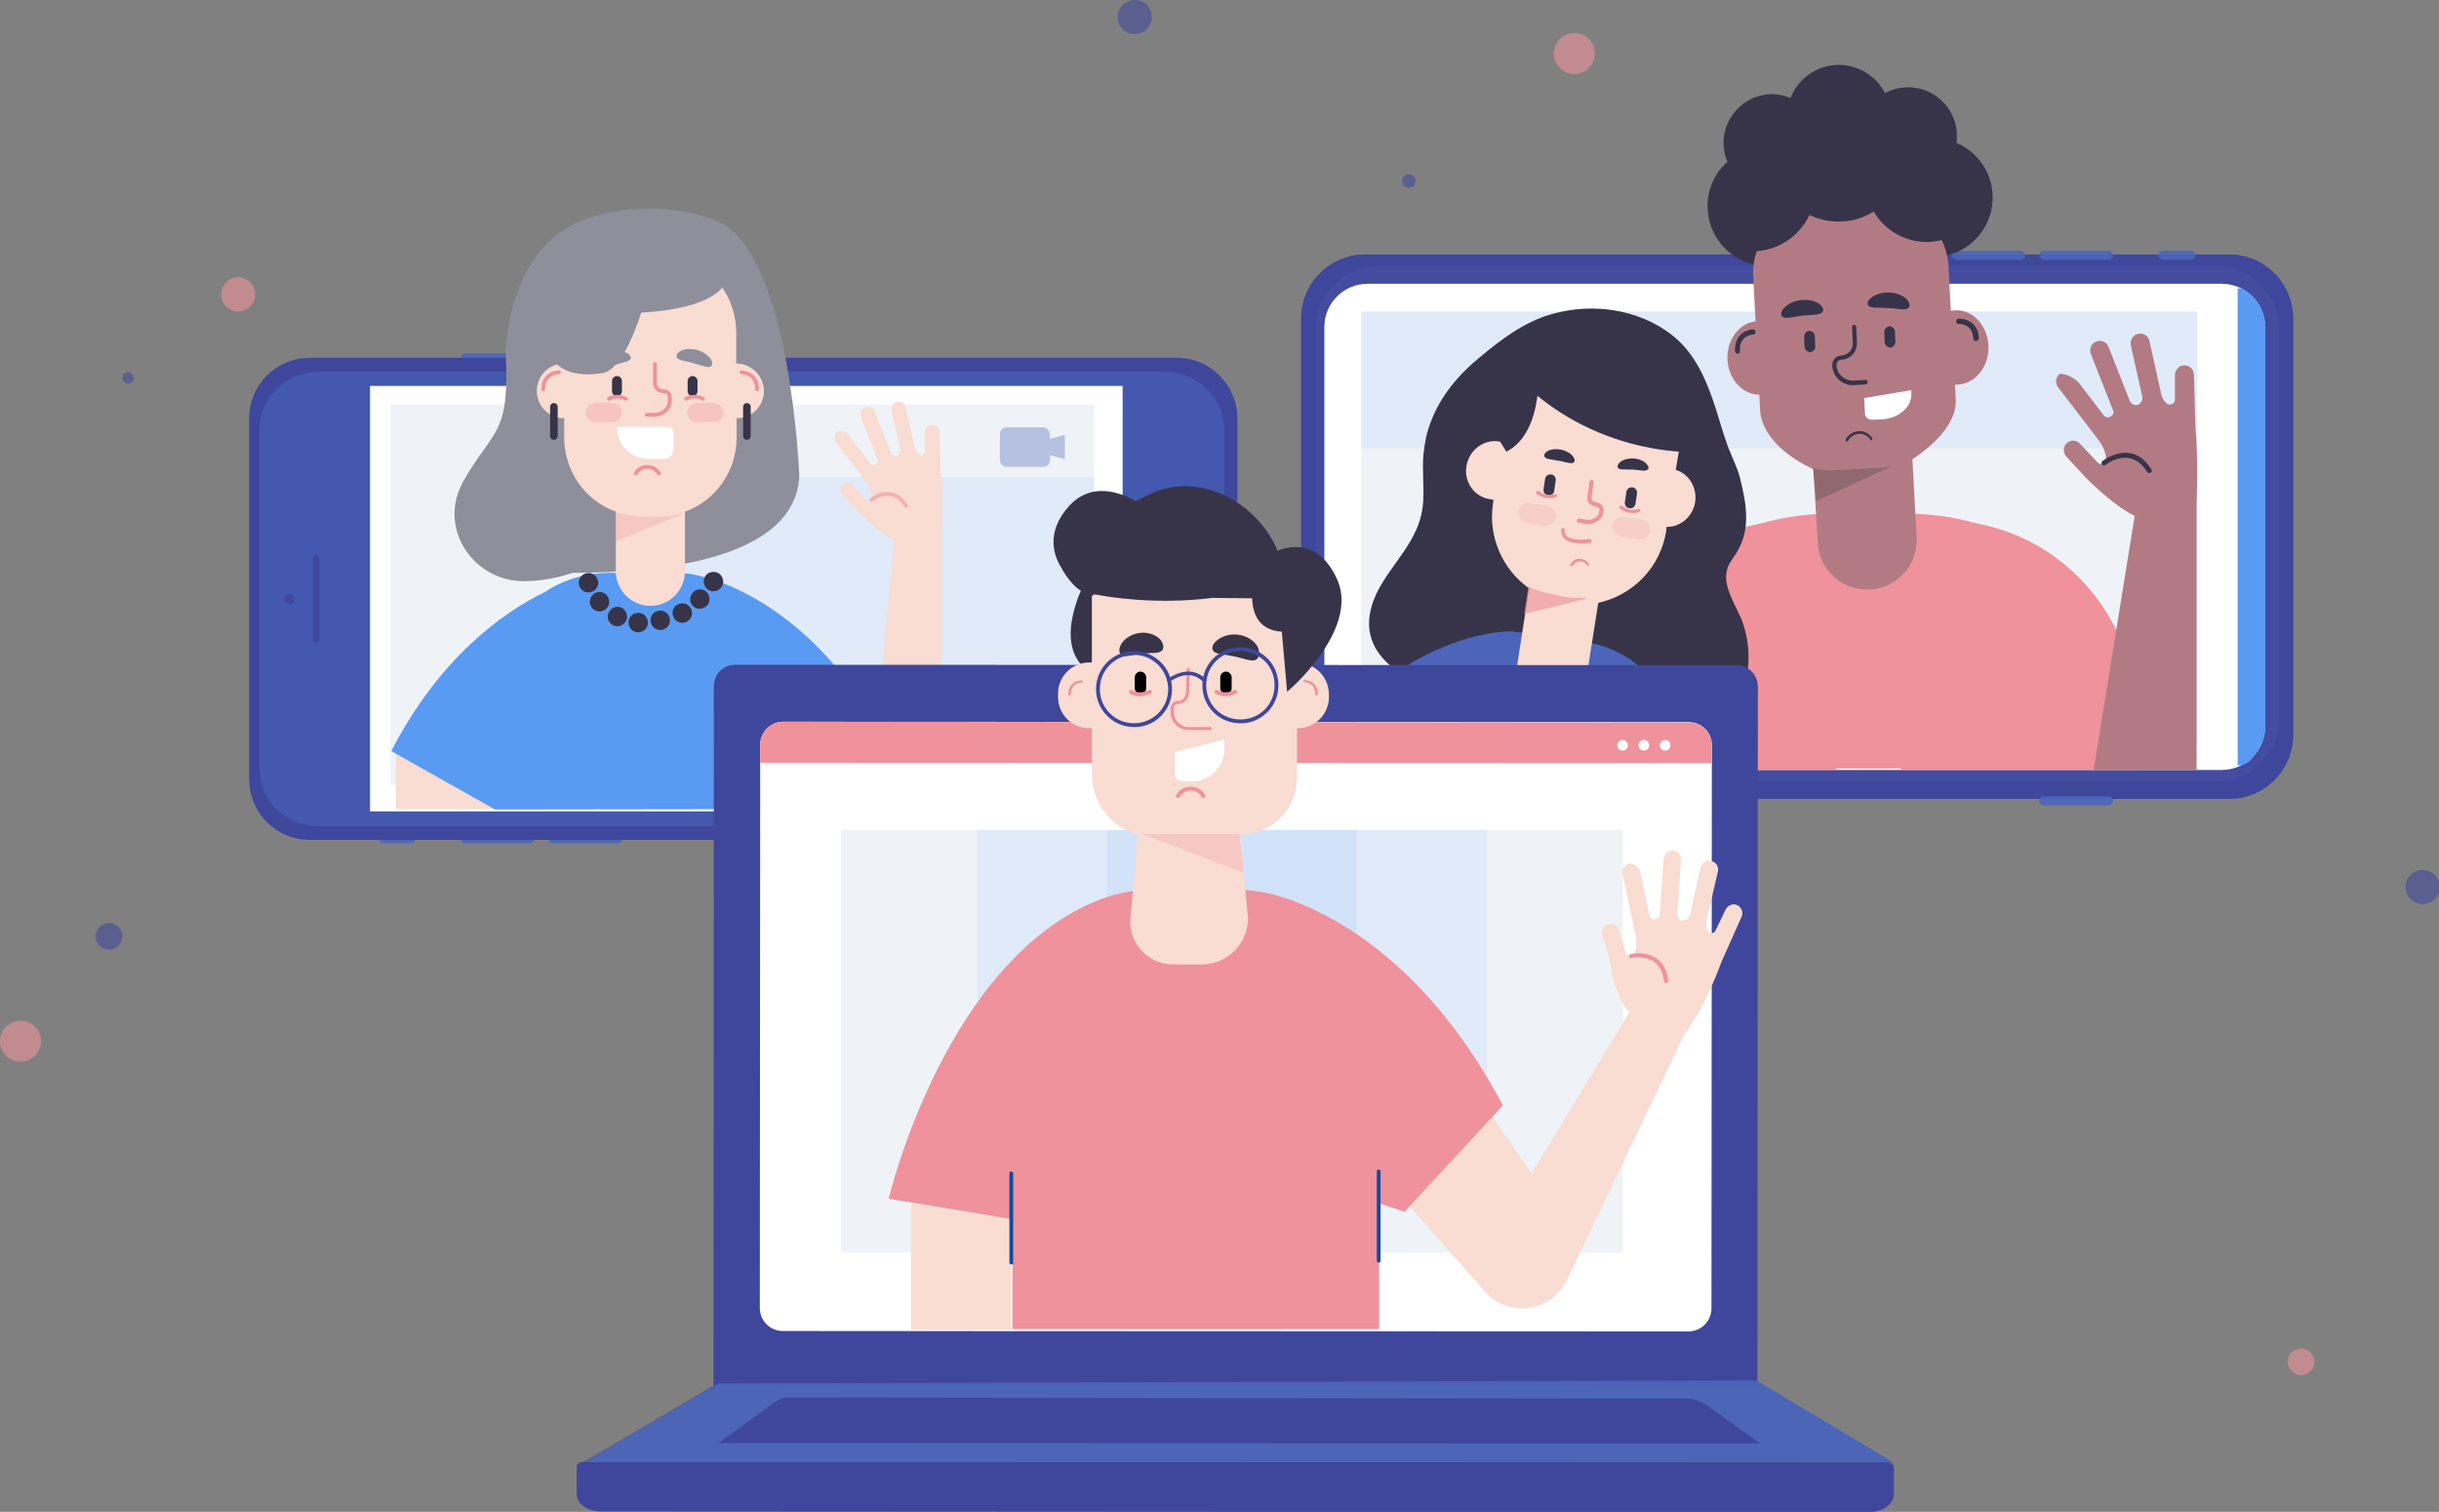 <?xml version="1.0" encoding="utf-8"?>
<!-- Generator: Adobe Illustrator 24.0.0, SVG Export Plug-In . SVG Version: 6.00 Build 0)  -->
<svg version="1.1" xmlns="http://www.w3.org/2000/svg" xmlns:xlink="http://www.w3.org/1999/xlink" x="0px" y="0px"
	 viewBox="0 0 642 398" style="enable-background:new 0 0 642 398;" xml:space="preserve">
<rect x="0" y="0" width="642" height="398" fill="#808080" stroke="none"/>
<style type="text/css">
	.st0{opacity:0.58;fill:#3E479B;}
	.st1{opacity:0.58;fill:#EF929C;}
	.st2{fill:#3E479B;}
	.st3{opacity:3.000000e-02;fill:#ECF1F7;}
	.st4{fill:#FFFFFF;}
	.st5{fill:#599AF2;}
	.st6{opacity:0.81;fill:#ECF1F7;}
	.st7{opacity:0.1;fill:#599AF2;}
	.st8{opacity:0.89;fill:#4C65BA;}
	.st9{clip-path:url(#SVGID_2_);}
	.st10{fill:#EF929C;}
	.st11{fill:#B27B84;}
	.st12{fill:#373449;}
	.st13{opacity:0.25;fill:#33322F;}
	.st14{fill:#4C65BA;}
	.st15{fill:#F9DCD2;}
	.st16{opacity:0.64;fill:#EF929C;}
	.st17{opacity:0.17;fill:#EF929C;}
	.st18{opacity:0.21;fill:#599AF2;}
	.st19{opacity:0.89;}
	.st20{opacity:0.35;fill:#4C65BA;}
	.st21{opacity:0.89;fill:#3E479B;}
	.st22{fill:#8F8F9B;}
	.st23{opacity:0.27;fill:#EF929C;}
	.st24{opacity:0.32;fill:#EF929C;}
	.st25{opacity:0.53;fill:#3E479B;}
	.st26{fill:#124CA0;}
	.st27{fill:none;}
</style>
<g id="BACKGROUND">
</g>
<g id="OBJECTS">
	<g>
		<circle class="st0" cx="637.7" cy="233.5" r="4.5"/>
		<circle class="st0" cx="298.7" cy="4.5" r="4.5"/>
		<circle class="st1" cx="605.7" cy="358.5" r="3.5"/>
		<circle class="st1" cx="62.7" cy="77.5" r="4.5"/>
		<circle class="st0" cx="28.7" cy="246.5" r="3.5"/>
		<circle class="st0" cx="33.7" cy="99.5" r="1.5"/>
		<path class="st1" d="M419.7,15.2c-0.6,2.9-3.5,4.8-6.4,4.2c-2.9-0.6-4.8-3.5-4.2-6.4c0.6-2.9,3.5-4.8,6.4-4.2
			C418.5,9.4,420.3,12.3,419.7,15.2z"/>
		<path class="st1" d="M10.7,275.2c-0.6,2.9-3.5,4.8-6.4,4.2c-2.9-0.6-4.8-3.5-4.2-6.4c0.6-2.9,3.5-4.8,6.4-4.2
			C9.5,269.4,11.3,272.3,10.7,275.2z"/>
		<path class="st0" d="M372.6,48c-0.2,1-1.2,1.6-2.1,1.4c-1-0.2-1.6-1.2-1.4-2.1c0.2-1,1.2-1.6,2.1-1.4
			C372.2,46.1,372.8,47.1,372.6,48z"/>
		<g>
			<g>
				<g>
					<path class="st2" d="M342.5,193.4V83.9c0-9.4,7.6-16.9,16.9-16.9h227.3c9.4,0,16.9,7.6,16.9,16.9v109.5
						c0,9.4-7.6,16.9-16.9,16.9H359.4C350.1,210.4,342.5,202.8,342.5,193.4z"/>
					<path class="st2" d="M342.5,193.4V83.9c0-9.4,7.6-16.9,16.9-16.9h227.3c9.4,0,16.9,7.6,16.9,16.9v109.5
						c0,9.4-7.6,16.9-16.9,16.9H359.4C350.1,210.4,342.5,202.8,342.5,193.4z"/>
					<path class="st3" d="M346.4,189.8V86.1c0-8.9,7.4-16,16.4-16h220.6c9.1,0,16.4,7.2,16.4,16v103.7c0,8.9-7.4,16-16.4,16H362.8
						C353.7,205.9,346.4,198.7,346.4,189.8z"/>
					<path class="st4" d="M348.6,191.3V86.1c0-6.3,5.1-11.4,11.4-11.4h224.8c6.3,0,11.4,5.1,11.4,11.4v105.2
						c0,6.3-5.1,11.4-11.4,11.4H360.1C353.7,202.8,348.6,197.6,348.6,191.3z"/>
					<path class="st5" d="M589,201.5c1.5,0,3.1-0.6,4.1-2.3c2-2.1,3.2-4.9,3.2-8V86.1c0-4.4-2.5-8.2-6.1-10.1
						c-0.4-0.1-0.8-0.1-1.2-0.1V201.5z"/>
					<rect x="358.3" y="82" class="st6" width="220" height="114"/>
					<rect x="358.3" y="82" class="st7" width="220" height="36"/>
				</g>
				<g>
					<path class="st8" d="M568.1,67.2L568.1,67.2c0-0.6,0.5-1.2,1.2-1.2h7.4c0.6,0,1.2,0.5,1.2,1.2l0,0c0,0.6-0.5,1.2-1.2,1.2h-7.4
						C568.6,68.3,568.1,67.8,568.1,67.2z"/>
					<path class="st8" d="M536.8,210.8L536.8,210.8c0-0.6,0.5-1.2,1.2-1.2h17c0.6,0,1.2,0.5,1.2,1.2l0,0c0,0.6-0.5,1.2-1.2,1.2h-17
						C537.3,212,536.8,211.5,536.8,210.8z"/>
					<path class="st8" d="M536.8,67.2L536.8,67.2c0-0.6,0.5-1.2,1.2-1.2h17c0.6,0,1.2,0.5,1.2,1.2l0,0c0,0.6-0.5,1.2-1.2,1.2h-17
						C537.3,68.3,536.8,67.8,536.8,67.2z"/>
					<path class="st8" d="M513.7,67.2L513.7,67.2c0-0.6,0.5-1.2,1.2-1.2h17c0.6,0,1.2,0.5,1.2,1.2l0,0c0,0.6-0.5,1.2-1.2,1.2h-17
						C514.3,68.3,513.7,67.8,513.7,67.2z"/>
				</g>
			</g>
			<g>
				<defs>
					<path id="SVGID_1_" d="M348.6,191.3V86.1c0-6.3,5.1-11.4,11.4-11.4h83.5l3.7-59.6l77-4l1.5,63.6h59.1c6.3,0,11.4,5.1,11.4,11.4
						v105.2c0,6.3-5.1,11.4-11.4,11.4H360.1C353.7,202.8,348.6,197.6,348.6,191.3z"/>
				</defs>
				<clipPath id="SVGID_2_">
					<use xlink:href="#SVGID_1_"  style="overflow:visible;"/>
				</clipPath>
				<g class="st9">
					<g>
						<path class="st10" d="M523.5,138.5c-1.4-0.3-2.7-0.7-4-0.9c-4.2-1.2-9.1-2-14.3-2.3l0,0c-0.2,0-0.2,0-0.1,0
							c-1.3-0.1-2.6-0.1-4-0.1l-3.9,0l-5.3,0l-5.3,0l-3.9,0c-1.3,0-2.7,0-4,0.1c0.1,0,0.1,0-0.1,0l0,0c-5.2,0.3-10.1,1.1-14.3,2.3
							c-1.3,0.3-2.6,0.6-4,0.9c-21.3,5.3-36.8,24-39,46c-0.2,0.4-0.4,0.8-0.6,1.2l0.5,0.3c-0.1,1.5-0.2,3-0.1,4.5l0.1,12.5h62
							l0.2-0.7l16.9,0l0.2,0.7h62l0.1-12.5C563,165.9,546.7,144.3,523.5,138.5z"/>
						<g>
							<path class="st11" d="M561.9,135.8c-5.9-2.8-13-10.2-13-10.2l-4.9-5.3c-0.9-0.9-1-2.3-0.3-3.3c1-1.3,2.8-1.3,3.8-0.2
								c0,0,2.8,3,4.7,5c0.8,0.8,2.2,0.3,2.2-0.9c-0.1-1.7-0.8-3.3-1.6-4.5c0,0-11.1-14.5-11.1-14.5c-0.8-1.1-0.6-2.7,0.5-3.5h0
								c1.7,0,4,1.1,5.1,2.5l6.5,8.5c0.3,0.4,1,0.6,1.5,0.4l0.3-0.2c0.6-0.3,0.9-1,0.6-1.6l-5.8-14.7c-0.5-1.2-0.1-2.6,1-3.2
								c1.4-0.8,3.1-0.2,3.6,1.2l5.6,14.2c0.3,0.8,1.2,1.3,2,1.1c0.9-0.3,1.5-1.2,1.3-2.2l-3-13.4c-0.3-1.2,0.3-2.5,1.5-3
								c1.5-0.6,3.1,0.3,3.4,1.8l3.1,14c0.2,0.9,0.7,1.8,1.4,2.4c0.8,0.7,2.2,0.1,2.2-1l0-6.4c0-1.3,0.9-2.5,2.2-2.6
								c1.5-0.2,2.8,1,2.8,2.5l0.4,14.1c0.8,8.6,0.3,19.1,0.3,19.1l0,93.6c0,11.7-11.6,20-22.7,16.2v0c-4.6,3-10.6-0.8-9.7-6.3
								L561.9,135.8z"/>
							<path class="st12" d="M566,124.5C566,124.5,566.1,124.5,566,124.5c0.4-0.2,0.5-0.6,0.3-0.9c-1.5-2.5-3.5-4-5.7-4.3
								c-3.8-0.6-7.1,2-7.2,2.1c-0.3,0.2-0.3,0.6-0.1,0.9c0.2,0.3,0.6,0.3,0.9,0.1c0,0,3-2.4,6.2-1.8c1.9,0.3,3.5,1.6,4.9,3.8
								C565.4,124.5,565.7,124.6,566,124.5z"/>
						</g>
					</g>
					<g>
						<g>
							<path class="st12" d="M449.5,55.1c-0.3-5,1.8-9.5,5.2-12.5c-0.6-1.3-0.9-2.7-1-4.3c-0.4-7.1,5.1-13.1,12.1-13.5
								c2-0.1,3.8,0.3,5.5,1c1.9-4.9,6.5-8.4,12-8.7s10.5,2.8,12.9,7.4c1.6-0.9,3.5-1.4,5.4-1.5c7.1-0.4,13.1,5.1,13.5,12.1
								c0,0.8,0,1.7-0.1,2.5c5.3,2.3,9.2,7.4,9.5,13.6c0.4,8.1-5.4,15.1-13.3,16.3c0.4,8.5-46.1,10.9-46.6,2.5
								C456.7,69.8,449.9,63.4,449.5,55.1z"/>
						</g>
						<g>
							<path class="st11" d="M523.4,90.9c-0.3-5.3-4.2-9.5-8.8-9.2l-1.1,0.1l-0.6-11.6c-0.1-2.5-0.8-4.9-1.8-7c-1,0.2-2,0.4-3,0.5
								c-6.3,0.3-11.9-2.9-14.9-8c-2.4,1.5-5.3,2.5-8.3,2.6c-3.1,0.2-6-0.5-8.6-1.7c-2.5,5.3-7.7,9.1-13.9,9.5
								c-0.7,2.2-1.1,4.5-0.9,6.9l0.6,11.6c-4.4,0.5-7.6,4.9-7.4,10.1c0.3,5.2,4,9.2,8.4,9.2l0.2,4.1c0.4,6.9,7.4,12.5,14,15.5
								l1.2,19.5c0.4,6.9,6.1,12.2,13,12.2c7.5,0,13.4-6.3,13-13.7l-1.1-20.6c5.6-3.7,11.7-9.5,11.4-15.6l-0.2-4l1.1-0.1
								C520.2,100.8,523.7,96.2,523.4,90.9z"/>
							<path class="st13" d="M482.7,123.8c-1.9,0.1-3.7-0.1-5.5-0.6l0.9,8.7l19.7-9.1c-0.7,0.1-1.5,0.2-2.3,0.3L482.7,123.8z"/>
						</g>
						<g>
							<g>
								<path class="st12" d="M492.6,115.9c-0.1,0-0.2,0-0.3-0.2c-0.7-1-1.8-1.6-3-1.5c-1.2,0.1-2.3,0.8-2.8,1.8
									c-0.1,0.2-0.3,0.2-0.5,0.2c-0.2-0.1-0.2-0.3-0.2-0.5c0.7-1.3,2-2.1,3.4-2.2s2.8,0.6,3.6,1.8c0.1,0.2,0.1,0.4-0.1,0.5
									C492.7,115.9,492.6,115.9,492.6,115.9z"/>
								<path class="st12" d="M457.4,93.1c-0.4,0-0.7-0.3-0.7-0.7c-0.2-4.3,3-5.6,4.7-5.7c0.4,0,0.7,0.3,0.7,0.7
									c0,0.4-0.3,0.7-0.7,0.7c-0.4,0-3.6,0.3-3.4,4.2C458.1,92.8,457.8,93.1,457.4,93.1z"/>
								<path class="st12" d="M520.1,89.8c-0.4,0-0.7-0.3-0.7-0.7c-0.2-4-3.7-3.8-3.8-3.8c-0.4,0-0.7-0.3-0.7-0.7
									c0-0.4,0.3-0.7,0.7-0.7c1.7-0.1,5.1,0.9,5.3,5.1C520.8,89.5,520.5,89.8,520.1,89.8z"/>
								<path class="st12" d="M476.5,92.7L476.5,92.7c-0.8,0-1.4-0.6-1.5-1.3l-0.1-2.8c0-0.8,0.6-1.4,1.3-1.5l0,0
									c0.8,0,1.4,0.6,1.5,1.3l0.1,2.8C477.9,91.9,477.3,92.6,476.5,92.7z"/>
								<path class="st12" d="M497.6,91.5L497.6,91.5c-0.8,0-1.4-0.6-1.5-1.3l-0.1-2.8c0-0.8,0.6-1.4,1.3-1.5l0,0
									c0.8,0,1.4,0.6,1.5,1.3l0.1,2.8C498.9,90.8,498.3,91.5,497.6,91.5z"/>
								<g>
									<path class="st12" d="M479.4,82.4c-0.6,0.4-1.5,0.4-2.4,0.5c-0.9,0.1-1.7,0.1-2.5,0.2c-0.8,0.1-1.6,0.2-2.5,0.4
										c-0.8,0.1-1.7,0.3-2.4,0.1c-0.7-0.2-1.1-0.9-0.4-2c0.6-1,2.3-2.3,4.8-2.6c2.5-0.3,4.5,0.5,5.3,1.4
										C480.2,81.3,480,82.1,479.4,82.4z"/>
								</g>
								<g>
									<path class="st12" d="M501.9,81.3c-0.7,0.3-1.6,0.1-2.4,0c-0.9-0.1-1.7-0.2-2.5-0.2c-0.8,0-1.6-0.1-2.5-0.1
										c-0.9,0-1.8,0-2.4-0.3c-0.6-0.3-0.8-1.1,0.1-2c0.8-0.9,2.8-1.8,5.3-1.7c2.5,0.2,4.2,1.3,4.8,2.3
										C503,80.3,502.6,81.1,501.9,81.3z"/>
								</g>
								<path class="st4" d="M495.3,110.4l-2.3,0.1c-1.1,0.1-2-0.6-2.1-1.5l-0.2-4.2l12.4-2.1l0,0.7
									C503.4,107.1,499.8,110.2,495.3,110.4z"/>
							</g>
							<path class="st12" d="M491.1,101.2l-3.1,0.2c-3,0.2-5.6-2.2-5.7-5.2c-0.1-1.4,1-2.6,2.4-2.6c1.7-0.1,3.1-1.6,3-3.3l-0.2-4.2
								c0-0.3,0.2-0.6,0.5-0.6c0.3,0,0.6,0.2,0.6,0.5l0.2,4.2c0.1,2.4-1.7,4.4-4.1,4.5c-0.8,0-1.3,0.7-1.3,1.4
								c0.1,2.4,2.2,4.2,4.5,4.1l3.1-0.2c0.3,0,0.6,0.2,0.6,0.5C491.6,100.9,491.4,101.1,491.1,101.2z"/>
						</g>
					</g>
				</g>
				<g class="st9">
					<path class="st12" d="M459.3,180.3c1.7-6.2,1.1-13.3-1.6-18.8c-1.8-3.9-4.5-8.2-2.8-12.4c0.5-1.3,1.5-2.4,2.2-3.6
						c3.8-6.1,2.6-12.8,1-19.3c-0.7-3-2.2-5.8-3.3-8.7c-1.2-3.3-2.1-6.6-3.2-10c-1.9-5.9-4.2-11.7-8.3-16.3c-3.8-4.2-9-7.1-14.4-8.6
						c-6.8-1.9-14-1.8-20.8,0.2c-6.9,2-12.9,6.5-18.4,11.1c-5.7,4.6-10.7,10.5-13.2,17.5c-1,2.6-1.5,5.3-1.8,8.1
						c-0.4,4.3,0.2,8.5-0.1,12.8c-0.6,8.6-6.3,14-10.6,20.9c-2.6,4.1-4.4,9.1-3.3,13.9c1.5,6.5,7.7,10.5,13.6,13.4
						c13.3,6.5,27.6,11,42.2,13.5c11.6,2,26.3,4.6,36.5-3.5C456.1,187.9,458.2,184.3,459.3,180.3z"/>
					<g>
						<g>
							<g>
								<path class="st14" d="M455.2,202.3c-7.4-13.4-16.3-21.6-23.2-26.4c-3.2-2.9-7.1-5-11.4-6.2l0,0c-0.2,0-0.2,0-0.1,0
									c-1.1-0.3-2.2-0.5-3.3-0.7l-3.3-0.5l-8.7-1.3l-3.3-0.5c-1.1-0.2-2.3-0.3-3.4-0.3l0.1-0.2c0,0-28.6-1.7-55.4,34.8
									C343.3,201,458,207.4,455.2,202.3z"/>
							</g>
						</g>
					</g>
					<g>
						<g>
							<path class="st15" d="M404.7,104.2c-0.8,6-3,12.1-8.2,14.7l-1.6-2.6l-0.4-0.1c-4-0.6-7.8,2.3-8.5,6.5v0
								c-0.7,4.2,2.1,8.1,6.1,8.7l1,0.2l-0.1,0.9c-1.4,8.9,2.6,17.5,9.5,22.4l-3,19.3c-0.8,5.1,2.7,9.8,7.7,10.6
								c5.1,0.8,9.8-2.7,10.6-7.7l2.9-18.4c9.1-2,16.4-9.3,17.9-19l0.1-1c3.6,0.1,6.9-2.7,7.5-6.5l0,0c0.6-3.9-1.7-7.5-5.1-8.5
								l0.8-4.8C423.5,117.5,410.9,109.3,404.7,104.2z"/>
						</g>
						<g>
							<path class="st16" d="M411.2,157l-4.5-1c-1.6-0.3-3-0.9-4.4-1.6l-1.1,7.2l16.4-4l-0.3-0.3C415.4,157.5,413.3,157.4,411.2,157
								z"/>
							<g>
								<g>
									<g>
										<path class="st17" d="M426.7,141.3l4.6,0.7c1.5,0.2,2.8-0.8,3-2.2l0,0c0.2-1.5-0.8-2.8-2.2-3l-4.6-0.7
											c-1.5-0.2-2.8,0.8-3,2.2l0,0C424.3,139.8,425.3,141.1,426.7,141.3z"/>
										<path class="st17" d="M402,137.7l4.6,0.7c1.5,0.2,2.8-0.8,3-2.2l0,0c0.2-1.5-0.8-2.8-2.2-3l-4.6-0.7
											c-1.5-0.2-2.8,0.8-3,2.2l0,0C399.5,136.1,400.5,137.5,402,137.7z"/>
										<path class="st10" d="M417.8,138c-0.2,0-0.4,0-0.5-0.1l-1.7-0.3c-0.3,0-0.5-0.3-0.5-0.6c0-0.3,0.3-0.5,0.6-0.5l1.7,0.3
											c0.9,0.1,1.7,0,2.4-0.4c0.6-0.4,1-0.9,1.1-1.5l0.1-0.8c0-0.2-0.1-0.3-0.2-0.4c-0.2-0.2-0.4-0.3-0.7-0.3
											c-1.4-0.2-2.5-1.3-2.3-2.5l0.6-4.1c0-0.3,0.3-0.5,0.6-0.5c0.3,0,0.5,0.3,0.5,0.6l-0.6,4.1c-0.1,0.6,0.5,1.1,1.4,1.3
											c0.5,0.1,1,0.3,1.3,0.6c0.4,0.4,0.5,0.9,0.5,1.3l-0.1,0.8c-0.1,0.9-0.7,1.8-1.7,2.3C419.6,137.8,418.7,138,417.8,138z"/>
										<g>
											<path class="st12" d="M428.9,133.8L428.9,133.8c0.8,0.1,1.5-0.4,1.6-1.2l0.4-2.7c0.1-0.8-0.4-1.5-1.2-1.6l0,0
												c-0.8-0.1-1.5,0.4-1.6,1.2l-0.4,2.7C427.6,133,428.1,133.7,428.9,133.8z"/>
										</g>
										<g>
											<path class="st12" d="M407.5,130.4L407.5,130.4c0.8,0.1,1.5-0.4,1.6-1.2l0.4-2.7c0.1-0.8-0.4-1.5-1.2-1.6l0,0
												c-0.8-0.1-1.5,0.4-1.6,1.2l-0.4,2.7C406.2,129.6,406.7,130.3,407.5,130.4z"/>
										</g>
										<path class="st10" d="M426.8,133.1c0.1,0,0.2,0,0.2,0.1c2.1,1.6,4.1,0.8,4.1,0.8c0.2-0.1,0.5,0,0.6,0.2
											c0.1,0.2,0,0.5-0.2,0.6c-0.1,0-2.5,1-5.1-0.9c-0.2-0.2-0.2-0.4-0.1-0.6C426.5,133.2,426.6,133.1,426.8,133.1z"/>
										<path class="st10" d="M404.9,129.2c0.1,0,0.2,0,0.2,0.1c2.1,1.6,4.1,0.8,4.1,0.8c0.2-0.1,0.5,0,0.6,0.2
											c0.1,0.2,0,0.5-0.2,0.6c-0.1,0-2.5,1-5.1-0.9c-0.2-0.2-0.2-0.4-0.1-0.6C404.6,129.2,404.7,129.2,404.9,129.2z"/>
									</g>
									<path class="st10" d="M411.4,139c-0.3,0-0.5,0.2-0.5,0.5c0,1,0.3,1.8,1,2.4c2,1.7,6.4,1,6.6,1c0.3,0,0.5-0.3,0.4-0.6
										c0-0.3-0.3-0.5-0.6-0.4c0,0-4.1,0.7-5.8-0.7c-0.5-0.4-0.7-0.9-0.6-1.6C411.9,139.2,411.7,139,411.4,139
										C411.4,139,411.4,139,411.4,139z"/>
								</g>
								<g>
									<g>
										<path class="st12" d="M413.9,121.9c-0.5,0.1-1.2-0.1-1.8-0.2c-0.6-0.2-1.2-0.3-1.8-0.4c-0.5-0.1-1.2-0.2-1.8-0.3
											c-0.6-0.1-1.3-0.2-1.7-0.5c-0.4-0.3-0.5-0.9,0.2-1.5c0.7-0.6,2.2-1,4-0.6c1.8,0.4,3,1.4,3.3,2.2
											C414.7,121.2,414.4,121.8,413.9,121.9z"/>
									</g>
								</g>
								<g>
									<g>
										<path class="st12" d="M433.4,123.8c-0.5,0.2-1.2,0.1-1.8,0c-0.6-0.1-1.3-0.1-1.8-0.2c-0.6,0-1.2,0-1.8,0
											c-0.6,0-1.3,0-1.8-0.2c-0.5-0.2-0.6-0.8,0-1.5c0.6-0.7,2-1.3,3.8-1.2c1.8,0.1,3.1,0.9,3.6,1.7
											C434.2,123,433.9,123.6,433.4,123.8z"/>
									</g>
								</g>
							</g>
						</g>
						<path class="st10" d="M417.9,149c0.1,0,0.1,0,0.2,0c0.2-0.1,0.2-0.3,0.1-0.5c-0.5-0.9-1.4-1.4-2.4-1.4c-1,0-1.9,0.5-2.4,1.4
							c-0.1,0.2,0,0.4,0.1,0.5c0.2,0.1,0.4,0,0.5-0.1c0.4-0.7,1.1-1.1,1.9-1.1c0.8,0,1.5,0.4,1.9,1.1
							C417.7,148.9,417.8,149,417.9,149z"/>
					</g>
				</g>
			</g>
		</g>
		<g>
			<g>
				<g>
					<path class="st8" d="M109.4,220.8L109.4,220.8c0,0.6-0.5,1.2-1.2,1.2h-7.4c-0.6,0-1.2-0.5-1.2-1.2l0,0c0-0.6,0.5-1.2,1.2-1.2
						h7.4C108.9,219.7,109.4,220.2,109.4,220.8z"/>
					<path class="st8" d="M140.7,94.2L140.7,94.2c0,0.6-0.5,1.2-1.2,1.2h-17c-0.6,0-1.2-0.5-1.2-1.2l0,0c0-0.6,0.5-1.2,1.2-1.2h17
						C140.2,93,140.7,93.5,140.7,94.2z"/>
					<path class="st8" d="M140.7,220.8L140.7,220.8c0,0.6-0.5,1.2-1.2,1.2h-17c-0.6,0-1.2-0.5-1.2-1.2l0,0c0-0.6,0.5-1.2,1.2-1.2h17
						C140.2,219.7,140.7,220.2,140.7,220.8z"/>
					<path class="st8" d="M163.8,220.8L163.8,220.8c0,0.6-0.5,1.2-1.2,1.2h-17c-0.6,0-1.2-0.5-1.2-1.2l0,0c0-0.6,0.5-1.2,1.2-1.2h17
						C163.3,219.7,163.8,220.2,163.8,220.8z"/>
				</g>
				<path class="st2" d="M325.7,110.1v95.1c0,8.8-7.1,15.9-15.9,15.9H81.5c-8.8,0-15.9-7.1-15.9-15.9v-95.1
					c0-8.8,7.1-15.9,15.9-15.9h228.3C318.6,94.2,325.7,101.4,325.7,110.1z"/>
				<path class="st18" d="M322.2,112.9v89.6c0,8.3-6.9,15-15.5,15H83.8c-8.6,0-15.5-6.7-15.5-15v-89.6c0-8.3,6.9-15,15.5-15h222.9
					C315.3,98,322.2,104.7,322.2,112.9z"/>
				<rect x="97.4" y="101.6" class="st4" width="198.1" height="112"/>
				<g>
					<g>
						<g class="st19">
							<path class="st2" d="M76.2,156.3c0.8,0,1.4,0.6,1.4,1.4c0,0.8-0.6,1.4-1.4,1.4c-0.8,0-1.4-0.6-1.4-1.4
								C74.9,156.9,75.5,156.3,76.2,156.3z"/>
						</g>
						<g class="st19">
							<path class="st2" d="M84.1,147.1v21.2c0,0.5-0.4,0.9-0.9,0.9l0,0c-0.5,0-0.9-0.4-0.9-0.9v-21.2c0-0.5,0.4-0.9,0.9-0.9l0,0
								C83.7,146.2,84.1,146.6,84.1,147.1z"/>
						</g>
					</g>
				</g>
				<g>
					<rect x="102.8" y="106.5" class="st6" width="185.2" height="100.1"/>
					<rect x="173.2" y="125.6" class="st7" width="114.8" height="62.1"/>
					<path class="st20" d="M280,114.6l-3.6,0.9c-0.1,0-0.1,0.1-0.1,0.1v-1.3c0-1-0.8-1.8-1.8-1.8H265c-1,0-1.8,0.8-1.8,1.8v6.8
						c0,1,0.8,1.8,1.8,1.8h9.6c1,0,1.8-0.8,1.8-1.8v-1.3c0,0.1,0,0.1,0.1,0.1l3.6,0.9c0.1,0,0.2,0,0.2-0.1v-6
						C280.2,114.6,280.1,114.6,280,114.6z"/>
				</g>
				<path class="st21" d="M310.6,172.7h-0.8c-2,0-3.6-1.6-3.6-3.6v-22.8c0-2,1.6-3.6,3.6-3.6h0.8c2,0,3.6,1.6,3.6,3.6v22.8
					C314.2,171.1,312.6,172.7,310.6,172.7z"/>
			</g>
			<g>
				<g>
					<g>
						<path class="st15" d="M247.6,124.5l-0.3-10.7c0-1.1-1-2-2.1-1.9c-1,0.1-1.7,1-1.7,2l0,4.9c0,0.9-1,1.3-1.6,0.8
							c-0.5-0.5-0.9-1.1-1.1-1.8l-2.4-10.6c-0.2-1.1-1.4-1.7-2.5-1.4c-0.9,0.3-1.4,1.4-1.2,2.3l2.3,10.2c0.2,0.8-0.3,1.5-1.1,1.7
							c-0.6,0.1-1.2-0.2-1.4-0.8l-4.3-10.9c-0.4-1-1.6-1.5-2.7-1c-0.9,0.5-1.2,1.6-0.9,2.5l4.4,11.2c0.2,0.5,0,1-0.5,1.2l-0.3,0.1
							c-0.4,0.2-0.9,0.1-1.1-0.3l-5.8-7.6c-0.7-0.9-2-1.2-2.9-0.7h0c-0.8,0.6-1,1.8-0.4,2.7c0,0,8.4,11,8.4,11
							c0.6,0.9,1.2,2.2,1.2,3.4c0,0.9-1.1,1.3-1.6,0.7c-1.4-1.5-3.6-3.8-3.6-3.8c-0.8-0.8-2.1-0.8-2.8,0.1c-0.7,0.7-0.6,1.9,0.1,2.6
							l3.8,4c0,0,5.4,5.6,9.9,7.8l-4.6,48.6c1.3,2.2,2.6,4.5,3.9,6.9l-3,1.7l-23.1,13l21.9,10.1c8.5,2.9,17.3-3.4,17.3-12.3l0-71.3
							C247.9,139,248.2,131,247.6,124.5z"/>
						<path class="st1" d="M238.7,133.6C238.7,133.6,238.7,133.6,238.7,133.6c0.3-0.2,0.3-0.5,0.2-0.7c-1.2-1.9-2.6-3-4.4-3.3
							c-2.9-0.5-5.4,1.5-5.5,1.6c-0.2,0.2-0.2,0.5-0.1,0.7c0.2,0.2,0.5,0.2,0.7,0.1c0,0,2.3-1.8,4.8-1.4c1.4,0.2,2.7,1.2,3.7,2.9
							C238.2,133.6,238.4,133.7,238.7,133.6z"/>
					</g>
					<g>
						<polygon class="st15" points="104.2,213 130.1,213 104.2,198.4 						"/>
						<path class="st5" d="M234.8,197.7c-1.3-2.4-2.5-4.7-3.9-6.9C208.7,153.6,181,151,181,151l-16.8-0.2l-3.6,0
							c-1.2,0-2.5,0.1-3.7,0.2c0.1,0,0.1,0-0.1,0l0,0c-4.9,0.6-9.4,2.2-13.3,4.8c-11.4,5.6-27.8,17.4-40.5,41.9l1.2,0.7l25.9,14.6
							l0.2,0.1l77.3-0.1l0.8-0.4l0.3-0.2l23.1-13L234.8,197.7z"/>
					</g>
				</g>
				<g>
					<path class="st22" d="M150.8,150.8c22.7,0,58.5-3.4,59.6-25.5c0,0-2.3-59.6-21.9-67.2c-5.9-2.3-12.2-3.3-17.7-3.1
						c-5.5-0.2-11.8,0.7-17.7,3.1c-19.6,7.7-20,34.6-20,34.6c1.1,22.1-3,19.8-11.1,33.9c-0.2,0.3-0.4,0.7-0.5,1
						c-6,11.9,3.3,25.6,16.7,25.4C145.5,152.9,150.4,150.8,150.8,150.8z"/>
					<g>
						<path class="st15" d="M193.8,95.7L193.8,95.7l0-8c0-11.5-9-20.8-20.1-20.8h-5.1c-11.1,0-20.1,9.3-20.1,20.8v8h0
							c-4,0-7.2,3.2-7.2,7.2c0,4,3.2,7.2,7.2,7.2h0v5c0,9.1,5.7,16.8,13.6,19.6v15.7c0,5,4.1,9.1,9.1,9.1c5,0,9.1-4.1,9.1-9.1v-15.7
							c7.9-2.8,13.6-10.5,13.6-19.6v-5h0c4,0,7.2-3.2,7.2-7.2C201,99,197.8,95.7,193.8,95.7z"/>
						<path class="st23" d="M168.6,135.9c-2.3,0-4.5-0.4-6.5-1.1v7.7l17.3-7.1l-0.3-0.2c-1.7,0.5-3.5,0.8-5.4,0.8H168.6z"/>
						<g>
							<g>
								<path class="st24" d="M183.4,111.1h4.5c1.4,0,2.5-1.1,2.5-2.5l0,0c0-1.4-1.1-2.5-2.5-2.5h-4.5c-1.4,0-2.5,1.1-2.5,2.5l0,0
									C180.9,110,182,111.1,183.4,111.1z"/>
								<path class="st24" d="M156.7,111.1h4.5c1.4,0,2.5-1.1,2.5-2.5l0,0c0-1.4-1.1-2.5-2.5-2.5h-4.5c-1.4,0-2.5,1.1-2.5,2.5l0,0
									C154.2,110,155.3,111.1,156.7,111.1z"/>
								<path class="st10" d="M173.4,125.1c-0.2,0-0.3-0.1-0.4-0.2c-0.5-0.9-1.5-1.5-2.6-1.5c-1.1,0-2.1,0.6-2.6,1.5
									c-0.1,0.2-0.4,0.3-0.7,0.2c-0.2-0.1-0.3-0.4-0.2-0.7c0.7-1.2,2-2,3.5-2c1.4,0,2.8,0.8,3.5,2c0.1,0.2,0.1,0.5-0.2,0.7
									C173.6,125.1,173.5,125.1,173.4,125.1z"/>
								<path class="st12" d="M182.3,104.3L182.3,104.3c0.7,0,1.3-0.6,1.3-1.3v-2.7c0-0.7-0.6-1.3-1.3-1.3l0,0
									c-0.7,0-1.3,0.6-1.3,1.3v2.7C181,103.7,181.6,104.3,182.3,104.3z"/>
								<path class="st12" d="M162.4,104.3L162.4,104.3c0.7,0,1.3-0.6,1.3-1.3v-2.7c0-0.7-0.6-1.3-1.3-1.3l0,0
									c-0.7,0-1.3,0.6-1.3,1.3v2.7C161.1,103.7,161.7,104.3,162.4,104.3z"/>
								<g>
									<path class="st22" d="M178.4,94.4c0.5,0.4,1.3,0.5,2,0.7c0.7,0.1,1.5,0.3,2.1,0.5c0.6,0.2,1.4,0.4,2.1,0.6
										c0.7,0.2,1.4,0.5,2.1,0.4c0.6-0.1,1-0.7,0.6-1.7c-0.4-0.9-1.8-2.2-3.9-2.8c-2.1-0.5-3.9-0.1-4.7,0.6
										C177.9,93.4,178,94.1,178.4,94.4z"/>
								</g>
								<g>
									<path class="st22" d="M157.8,97.3c0.6,0.1,1.3-0.2,2-0.5c0.7-0.3,1.4-0.5,2-0.7c0.6-0.2,1.3-0.4,2-0.6
										c0.7-0.2,1.4-0.3,1.9-0.7c0.5-0.4,0.5-1.1-0.4-1.7c-0.8-0.6-2.6-0.9-4.6-0.3c-2,0.6-3.3,1.9-3.6,2.8
										C156.8,96.6,157.2,97.2,157.8,97.3z"/>
								</g>
								<g>
									<path class="st10" d="M164.8,105.5c-0.1,0-0.2,0-0.2-0.1c-2.3-1.1-3.9,0-4,0c-0.2,0.2-0.5,0.1-0.7-0.1
										c-0.2-0.2-0.1-0.5,0.1-0.7c0.1-0.1,2.2-1.4,5,0c0.2,0.1,0.3,0.4,0.2,0.7C165.1,105.4,165,105.5,164.8,105.5z"/>
									<path class="st10" d="M185.1,105.5c-0.1,0-0.2,0-0.2-0.1c-2.3-1.1-3.9,0-4,0c-0.2,0.2-0.5,0.1-0.7-0.1
										c-0.2-0.2-0.1-0.5,0.1-0.7c0.1-0.1,2.2-1.4,5,0c0.2,0.1,0.3,0.4,0.2,0.7C185.5,105.4,185.3,105.5,185.1,105.5z"/>
								</g>
								<path class="st10" d="M172.1,109.7h-1.9c-0.3,0-0.5-0.2-0.5-0.5s0.2-0.5,0.5-0.5h1.9c2,0,3.7-1.4,3.7-3.2v-1.1
									c0-0.5-0.5-0.9-1.1-0.9c-1.5,0-2.8-1.1-2.8-2.5v-5.2c0-0.3,0.2-0.5,0.5-0.5c0.3,0,0.5,0.2,0.5,0.5v5.2
									c0,0.8,0.8,1.5,1.8,1.5c1.2,0,2.1,0.9,2.1,1.9v1.1C176.8,107.9,174.7,109.7,172.1,109.7z"/>
								<path class="st4" d="M170.7,120.8h4.2c1.3,0,2.4-1.1,2.4-2.4v-4.6c0-0.8-0.6-1.4-1.4-1.4h-13.5l0,0
									C162.3,117,166,120.8,170.7,120.8z"/>
							</g>
						</g>
						<g>
							<path class="st10" d="M199.3,103c-0.3,0-0.5-0.2-0.5-0.5c0-3.9-3.4-4-3.6-4c-0.3,0-0.5-0.2-0.5-0.5c0-0.3,0.2-0.5,0.5-0.5
								c0,0,4.6,0.1,4.6,5C199.8,102.8,199.5,103,199.3,103z"/>
							<path class="st10" d="M143,103c-0.3,0-0.5-0.2-0.5-0.5c0-4.9,4.5-5,4.6-5c0.3,0,0.5,0.2,0.5,0.5c0,0.3-0.2,0.5-0.5,0.5
								c-0.1,0-3.6,0.1-3.6,4C143.5,102.8,143.3,103,143,103z"/>
							<path class="st12" d="M145.8,115.8L145.8,115.8c-0.5,0-1-0.4-1-1v-7.7c0-0.5,0.4-1,1-1l0,0c0.5,0,1,0.4,1,1v7.7
								C146.7,115.4,146.3,115.8,145.8,115.8z"/>
							<path class="st12" d="M196.6,115.8L196.6,115.8c-0.5,0-1-0.4-1-1v-7.7c0-0.5,0.4-1,1-1l0,0c0.5,0,1,0.4,1,1v7.7
								C197.5,115.4,197.1,115.8,196.6,115.8z"/>
						</g>
					</g>
					<path class="st22" d="M165.1,60.7c-16.8,2.8-21.3,23.6-21.3,23.6c-2.6,17.3,14,14,14,14c4.9,0.1,8.8-9.3,11-16
						c7.5-0.4,20.3-2.2,22.5-8.7C194.2,64.8,179.5,58.3,165.1,60.7z"/>
				</g>
				<g>
					<path class="st12" d="M152.4,153.9c0.3,1.4,1.6,2.3,3,2c1.4-0.3,2.3-1.6,2-3c-0.3-1.4-1.6-2.3-3-2
						C153,151.2,152.1,152.5,152.4,153.9z"/>
					<path class="st12" d="M155.3,158.9c0.3,1.4,1.6,2.3,3,2c1.4-0.3,2.3-1.6,2-3c-0.3-1.4-1.6-2.3-3-2
						C156,156.1,155.1,157.5,155.3,158.9z"/>
					<path class="st12" d="M160,162.8c0.3,1.4,1.6,2.3,3,2c1.4-0.3,2.3-1.6,2-3c-0.3-1.4-1.6-2.3-3-2
						C160.7,160.1,159.8,161.4,160,162.8z"/>
					<path class="st12" d="M165.5,164.4c0.3,1.4,1.6,2.3,3,2c1.4-0.3,2.3-1.6,2-3c-0.3-1.4-1.6-2.3-3-2
						C166.1,161.6,165.2,163,165.5,164.4z"/>
					<path class="st12" d="M171.3,163.8c0.3,1.4,1.6,2.3,3,2c1.4-0.3,2.3-1.6,2-3c-0.3-1.4-1.6-2.3-3-2
						C171.9,161,171,162.4,171.3,163.8z"/>
					<path class="st12" d="M177.1,161.9c0.3,1.4,1.6,2.3,3,2c1.4-0.3,2.3-1.6,2-3c-0.3-1.4-1.6-2.3-3-2
						C177.7,159.1,176.8,160.5,177.1,161.9z"/>
					<path class="st12" d="M181.7,158.2c0.3,1.4,1.6,2.3,3,2c1.4-0.3,2.3-1.6,2-3c-0.3-1.4-1.6-2.3-3-2
						C182.4,155.5,181.5,156.8,181.7,158.2z"/>
					<path class="st12" d="M185.3,153.6c0.3,1.4,1.6,2.3,3,2c1.4-0.3,2.3-1.6,2-3c-0.3-1.4-1.6-2.3-3-2
						C185.9,150.8,185,152.2,185.3,153.6z"/>
				</g>
			</g>
		</g>
		<g>
			<g>
				<g>
					<g>
						<path class="st2" d="M462.6,364.8l-274.8-0.1l0.1-184.1c0-3.1,2.5-5.6,5.6-5.6l263.6,0.1c3.1,0,5.6,2.5,5.6,5.6L462.6,364.8z"
							/>
						<path class="st12" d="M327.5,182.8c0,1.1-1,2-2.1,2c-1.2,0-2.1-0.9-2.1-2c0-1.1,1-2,2.1-2
							C326.5,180.8,327.5,181.7,327.5,182.8z"/>
						<path class="st2" d="M491.7,398.1l-333.4-0.2c-3.6,0-6.6-2-6.5-4.6l0-7.2c0-0.7,0.8-1.3,1.8-1.3l343.1,0.2
							c1,0,1.8,0.6,1.8,1.3l0,7C498.6,396,495.5,398.1,491.7,398.1z"/>
					</g>
					<g>
						<g>
							<path class="st4" d="M206.1,350.4l238.3,0.1c3.4,0,6.1-2.7,6.1-6.1l0.1-148.2c0-3.4-2.7-6.1-6.1-6.1L206.2,190
								c-3.4,0-6.1,2.7-6.1,6.1L200,344.3C200,347.7,202.7,350.4,206.1,350.4z"/>
							<g>
								<path class="st10" d="M450.6,200.9l0-4.6c0-3.4-2.7-6.1-6.1-6.1L206.2,190c-3.4,0-6.1,2.7-6.1,6.1l0,4.7L450.6,200.9z"/>
								<path class="st4" d="M428.5,196.2c0,0.8-0.6,1.4-1.4,1.4c-0.8,0-1.4-0.6-1.4-1.4c0-0.8,0.6-1.4,1.4-1.4
									C427.8,194.8,428.5,195.4,428.5,196.2z"/>
								<path class="st4" d="M434.1,196.2c0,0.8-0.6,1.4-1.4,1.4c-0.8,0-1.4-0.6-1.4-1.4c0-0.8,0.6-1.4,1.4-1.4
									C433.5,194.8,434.1,195.4,434.1,196.2z"/>
								<path class="st4" d="M439.7,196.2c0,0.8-0.6,1.4-1.4,1.4c-0.8,0-1.4-0.6-1.4-1.4c0-0.8,0.6-1.4,1.4-1.4
									S439.7,195.4,439.7,196.2z"/>
							</g>
						</g>
					</g>
					<rect x="221.4" y="218.5" class="st6" width="205.8" height="111.3"/>
					<rect x="257.2" y="218.5" class="st7" width="134.2" height="72.5"/>
					<rect x="291.4" y="218.5" class="st7" width="65.7" height="35.5"/>
					<path class="st25" d="M188.9,364.1l-36.1,21.2c0,0,0,0,0,0l345.7,0l-35-21L188.9,364.1z"/>
				</g>
			</g>
			<path class="st8" d="M189.2,364.2l-35,20.7c0,0,0,0,0,0l344.1,0l-36-21.5L189.2,364.2z"/>
			<path class="st2" d="M207.2,367.9c-1,0-2,0.3-2.8,0.9l-15.3,11.1c0,0,0,0,0,0l274.2,0.1l-14.1-10.1c-1.6-1.1-3.4-1.7-5.4-1.7
				L207.2,367.9z"/>
			<g>
				<g>
					<g>
						<g>
							<path class="st15" d="M391.9,292.6l11.6,16.8c0.2,0.2-0.2-0.8,0-1.1l18.2-29.9l-0.1,0l1.6-2.5l5.7-9.4
								c-4.1-4.3-5.2-13.7-5.1-13.7l-2-6.4c-0.4-1.2,0.1-2.5,1.2-3c1.3-0.6,2.7,0.1,3.1,1.4c0,0,1.2,3.7,1.9,6.1
								c0.3,1,1.7,1.1,2.2,0.1c0.6-1.4,0.6-3.1,0.4-4.4c0-0.1-3.5-16.5-3.5-16.5c-0.3-1.3,0.5-2.5,1.8-2.8h0c1.3,0,2.6,1,2.9,2.3
								l2.4,11.5c0.1,0.5,0.6,0.9,1.1,0.9l0.4,0c0.6,0,1.1-0.5,1.2-1.1l1-14.7c0.1-1.2,1-2.3,2.2-2.3c1.4,0,2.5,1.1,2.4,2.5l-1,14.3
								c-0.1,0.7,0.4,1.4,1.2,1.6c0.9,0.2,1.9-0.4,2.1-1.3l2.8-12.5c0.3-1.2,1.4-2.1,2.6-1.9c1.4,0.2,2.3,1.5,2,2.8l-3,12.9
								c-0.2,0.9-0.1,1.8,0.2,2.6l0,0c0.4,1,1.8,1,2.2,0l2.6-5.4c0.5-1.1,1.8-1.7,2.9-1.3c1.3,0.5,1.9,2,1.3,3.2l-5.3,11.9
								c-3.9,10.7-8.2,17-9.7,18.9l-4.8,10.1l-1.1,2.3l0,0l-25,52.3c-3.9,8.2-14.7,10.1-21.1,3.7l-21.2-24L391.9,292.6z"/>
							<path class="st10" d="M438.6,258.8C438.6,258.8,438.6,258.8,438.6,258.8c0.4,0,0.6-0.3,0.5-0.6c-0.3-2.7-1.3-4.7-3.1-5.9
								c-2.9-2-6.7-1.2-6.8-1.1c-0.3,0.1-0.5,0.4-0.4,0.6c0.1,0.3,0.4,0.5,0.6,0.4c0,0,3.5-0.8,6,1c1.5,1,2.3,2.8,2.6,5.1
								C438.1,258.6,438.3,258.8,438.6,258.8z"/>
						</g>
					</g>
					<path class="st10" d="M363,316.8l6.7,2.2l25.9-28c-18.9-35.6-42.1-49-55.6-54c-5.3-2-10.8-2.9-16.5-2.9l-18.8,0
						c-5.1,0-10.1,0.8-14.9,2.6c-41,15.7-55.9,78.9-55.9,78.9l5.6,0.9l27,4.5l0,28.9l96.5,0L363,316.8z"/>
					<g>
						<polygon class="st15" points="266.1,321 239.8,316.8 239.8,350 266.1,350 						"/>
					</g>
					<g>
						<path class="st26" d="M362.9,332.4c0.3,0,0.5-0.2,0.5-0.5l0-23.5c0-0.3-0.2-0.5-0.5-0.5c-0.3,0-0.5,0.2-0.5,0.5l0,23.5
							C362.4,332.2,362.6,332.4,362.9,332.4z"/>
						<path class="st26" d="M266.2,332.9c0.3,0,0.5-0.2,0.5-0.5l0-23.5c0-0.3-0.2-0.5-0.5-0.5c-0.3,0-0.5,0.2-0.5,0.5l0,23.5
							C265.7,332.6,265.9,332.9,266.2,332.9z"/>
					</g>
				</g>
				<g>
					<path class="st12" d="M351.9,152.4c-5.6-12.4-15.6-7.4-15.6-7.4c-2.9-7.3-11.1-15.9-22.4-16.9c-8.2-0.7-12.3,2.8-15,3.8
						c-6.4-3.6-12.7-3.8-17.3,1.1c-6.7,7.2-4,13.7-2.2,16.5c0.5,1.1,2.9,4.8,5.1,6c-3.7,8.8-6.6,23.2,13.1,24.5l41.2,2.1
						c0,0,3.1-2.7,6.5-6.7C350.2,169.4,355.6,160.4,351.9,152.4z"/>
					<g>
						<g>
							<g>
								<path class="st27" d="M287.8,156.7l0.7-0.1c-0.4-0.1-0.6-0.1-0.6-0.1S287.8,156.6,287.8,156.7z"/>
								<path class="st15" d="M345.3,175.4c-3.3,4.1-6.5,6.7-6.5,6.7l-1.4-15.8c-6.1-0.4-7.7-4.8-7.8-8.8l-10.5-0.1
									c-15,1.9-27.8-0.3-30.7-0.9l-0.7,0.1c-0.1,0.1-0.2,0.3-0.3,0.4l0,17.4l-0.7,0c-4.5,0-8.2,3.6-8.2,8.2l0,0.9
									c0,4.5,3.6,8.2,8.2,8.2l0.7,0l0,11.8c0,9,6.4,15,12.1,16l-2,23.1c0,6.2,5,11.3,11.3,11.3l7.5,0c6.7,0,12.2-5.4,12.2-12.2
									l-2-22l0,0c8.2,0,14.9-6.7,14.9-14.9l0-13.1l0.2,0c4.5,0,8.2-3.6,8.2-8.2l0-0.9C349.7,179.4,347.9,176.7,345.3,175.4z"/>
							</g>
							<path class="st23" d="M326.3,219.6l1,10.1l-27-10.3c0.5,0.1,1.1,0.2,1.7,0.2L326.3,219.6z"/>
						</g>
						<g>
							<path class="st10" d="M316.7,210.1c0.1,0,0.2,0,0.3-0.1c0.3-0.1,0.3-0.5,0.2-0.7c-0.8-1.4-2.2-2.2-3.8-2.2
								c-1.6,0-3,0.8-3.8,2.2c-0.1,0.3-0.1,0.6,0.2,0.7c0.3,0.1,0.6,0.1,0.7-0.2c0.6-1,1.7-1.7,2.9-1.7c1.2,0,2.3,0.6,2.9,1.7
								C316.4,210,316.6,210.1,316.7,210.1z"/>
							<g>
								<path class="st10" d="M346.6,183.1c0.2,0,0.3-0.2,0.3-0.3c0-3.7-3.4-3.8-3.5-3.8c-0.2,0-0.3,0.2-0.3,0.3
									c0,0.2,0.2,0.3,0.3,0.3c0.1,0,2.8,0.1,2.8,3.1C346.3,183,346.4,183.1,346.6,183.1z"/>
								<path class="st10" d="M281.5,183.1c-0.2,0-0.3-0.2-0.3-0.3c0-3.7,3.4-3.7,3.5-3.7c0.2,0,0.3,0.2,0.3,0.3
									c0,0.2-0.2,0.3-0.3,0.3c-0.1,0-2.8,0-2.8,3.1C281.8,182.9,281.7,183.1,281.5,183.1z"/>
							</g>
							<path d="M300.2,182.7L300.2,182.7c-0.8,0-1.5-0.7-1.5-1.5l0-2.9c0-0.8,0.7-1.5,1.5-1.5l0,0c0.8,0,1.5,0.7,1.5,1.5l0,2.9
								C301.7,182,301,182.7,300.2,182.7z"/>
							<path d="M322.7,182.7L322.7,182.7c-0.8,0-1.5-0.7-1.5-1.5l0-2.9c0-0.8,0.7-1.5,1.5-1.5l0,0c0.8,0,1.5,0.7,1.5,1.5l0,2.9
								C324.2,182,323.5,182.7,322.7,182.7z"/>
							<g>
								<path class="st12" d="M305.7,171.4c-0.7,0.5-1.6,0.5-2.5,0.5c-0.9,0-1.8,0.1-2.6,0.2c-0.8,0.1-1.7,0.2-2.6,0.4
									c-0.9,0.1-1.8,0.4-2.6,0c-0.7-0.3-1.1-1.3-0.4-2.7c0.6-1.3,2.5-2.9,5.1-3.2c2.6-0.3,4.7,0.9,5.5,2
									C306.5,169.9,306.3,171,305.7,171.4z"/>
							</g>
							<g>
								<path class="st12" d="M330.3,173.8c-0.9,0.2-1.8-0.1-2.7-0.3c-0.9-0.3-1.9-0.5-2.7-0.7c-0.8-0.2-1.8-0.3-2.8-0.5
									c-1-0.2-2-0.2-2.6-0.8c-0.6-0.5-0.6-1.7,0.7-2.8c1.2-1.1,3.7-2.1,6.4-1.5c2.7,0.6,4.4,2.4,4.7,3.8
									C331.7,172.6,331.1,173.6,330.3,173.8z"/>
							</g>
							<path class="st10" d="M300.1,183.3c0.8,0,1.7-0.2,2.8-0.7c0.3-0.1,0.4-0.5,0.2-0.7c-0.1-0.3-0.5-0.4-0.7-0.2
								c-2.5,1.2-4.3,0.1-4.4,0c-0.2-0.2-0.6-0.1-0.7,0.2c-0.2,0.2-0.1,0.6,0.1,0.7C297.4,182.6,298.5,183.3,300.1,183.3z"/>
							<path class="st10" d="M322.6,183.3c0.8,0,1.7-0.2,2.8-0.7c0.3-0.1,0.4-0.5,0.2-0.7c-0.1-0.3-0.5-0.4-0.7-0.2
								c-2.5,1.2-4.3,0.1-4.4,0c-0.2-0.2-0.6-0.1-0.7,0.2c-0.2,0.2-0.1,0.6,0.1,0.7C319.9,182.6,321,183.3,322.6,183.3z"/>
							<path class="st10" d="M312.9,192.2l5.7,0c0.2,0,0.4-0.2,0.4-0.4c0-0.2-0.2-0.4-0.4-0.4l-5.7,0c-2.2,0-3.9-1.8-3.9-3.9l0-1.1
								c0-0.6,0.5-1.1,1.1-1.1c1.8,0,2.9-1.4,2.9-3.5l0.2-5.6c0-0.2-0.2-0.4-0.4-0.4c-0.2,0-0.4,0.2-0.4,0.4l-0.2,5.6
								c0,0.6-0.2,2.7-2.1,2.7c-1.1,0-2,0.9-2,2l0,1.1C308.1,190,310.2,192.2,312.9,192.2z"/>
							<path class="st4" d="M313.7,205.7l-2.4,0c-1.2,0-2.1-0.9-2.1-2.1l0-5.6l13.1-3.3l0,2.3C322.4,201.8,318.5,205.7,313.7,205.7z
								"/>
						</g>
						<g>
							<path class="st2" d="M298.5,191.4c-5.5,0-10-4.5-10-10c0-5.5,4.5-10,10-10c5.5,0,10,4.5,10,10
								C308.5,187,304,191.5,298.5,191.4z M298.5,172.4c-5,0-9,4-9,9c0,5,4,9,9,9c5,0,9-4,9-9C307.5,176.5,303.5,172.4,298.5,172.4z
								"/>
							<path class="st2" d="M326.5,190.4c-2.7,0-5.2-1-7.1-2.9c-1.9-1.9-2.9-4.4-2.9-7.1c0-2.7,1-5.2,2.9-7.1
								c1.9-1.9,4.4-2.9,7.1-2.9c2.7,0,5.2,1,7.1,2.9l0,0c1.9,1.9,2.9,4.4,2.9,7.1c0,2.7-1,5.2-2.9,7.1
								C331.6,189.4,329.1,190.5,326.5,190.4z M326.5,171.4c-2.4,0-4.7,0.9-6.4,2.6c-1.7,1.7-2.6,4-2.6,6.4s0.9,4.7,2.6,6.4
								c1.7,1.7,4,2.6,6.4,2.6c2.4,0,4.7-0.9,6.4-2.6c1.7-1.7,2.6-4,2.6-6.4c0-2.4-0.9-4.7-2.6-6.4l0,0
								C331.1,172.4,328.9,171.4,326.5,171.4z"/>
							<path class="st2" d="M307.7,179.6c-0.1,0-0.3-0.1-0.4-0.2c-0.2-0.2-0.1-0.5,0.1-0.7c0.1,0,5.5-4.3,9.9,0
								c0.2,0.2,0.2,0.5,0,0.7c-0.2,0.2-0.5,0.2-0.7,0c-3.7-3.7-8.4-0.1-8.6,0C307.9,179.6,307.8,179.6,307.7,179.6z"/>
						</g>
					</g>
				</g>
			</g>
		</g>
	</g>
	<g>
	</g>
	<g>
	</g>
	<g>
	</g>
	<g>
	</g>
	<g>
	</g>
	<g>
	</g>
	<g>
	</g>
	<g>
	</g>
	<g>
	</g>
	<g>
	</g>
	<g>
	</g>
	<g>
	</g>
	<g>
	</g>
	<g>
	</g>
	<g>
	</g>
</g>
</svg>
